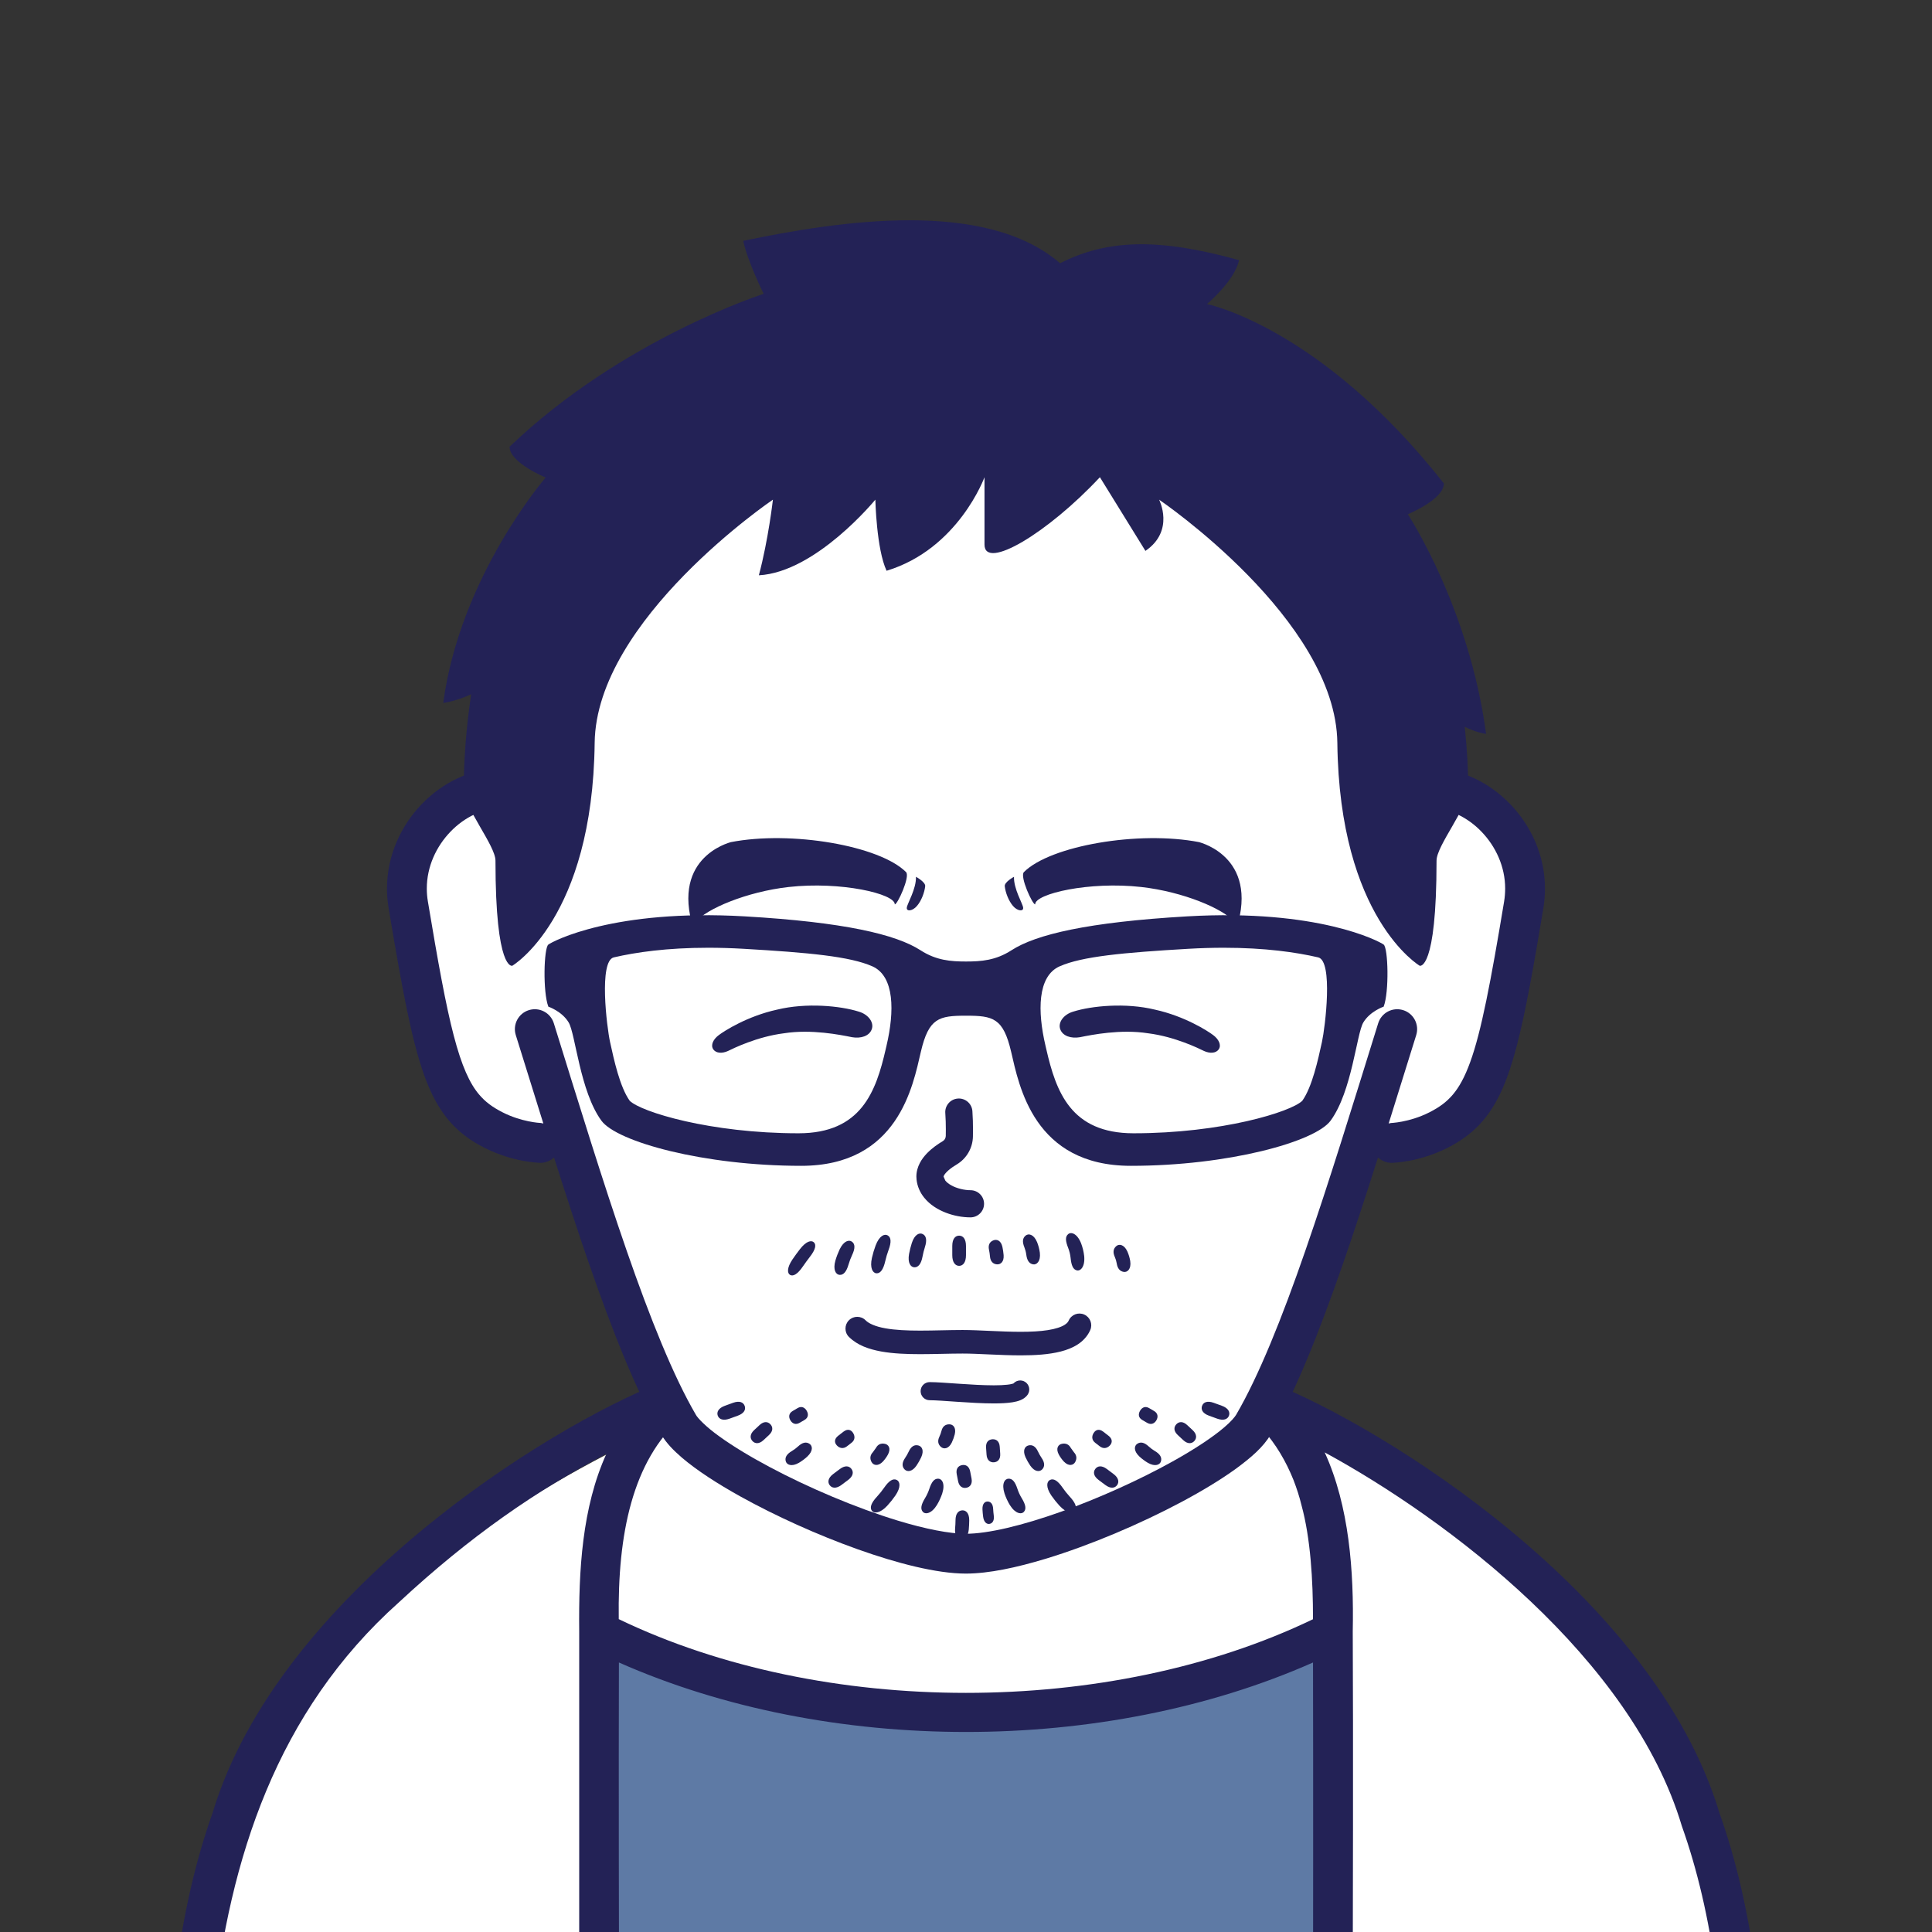 <!--?xml version="1.0" encoding="utf-8"?-->
<svg version="1.1" x="0px" y="0px" id="iconz0462812830026262715144100" viewBox="0 0 512 512" xmlns="http://www.w3.org/2000/svg" style="enable-background:new 0 0 512 512;" xml:space="preserve"><rect x="0" y="0" width="512" height="512" fill="#333333" stroke="none"/><style type="text/css">
.baseF{fill:#FFFFFF}
.baseB{fill:#232256}
.eyeF{fill:#FFFFFF}
.eyeB{fill:#232256}
.eyeT{fill:#BDC7D6}
.hairF{fill:#FFFFFF}
.hairB{fill:#232256}
.hairU{fill:#5E7AA5}
.hairT{fill:#BDC7D6}
.noseF{fill:#FFFFFF}
.noseB{fill:#232256}
.noseU{fill:#5E7AA5}
.mayugeB{fill:#232256}
.mayugeU{fill:#5E7AA5}
.mayugeT{fill:#BDC7D6}
.mayugeF{fill:#FFFFFF}
.mouthF{fill:#FFFFFF}
.mouthB{fill:#232256}
.mouthT{fill:#BDC7D6}
.mouthU{fill:#5E7AA5}
.hatF{fill:#FFFFFF}
.hatB{fill:#232256}
.hatU{fill:#5E7AA5}
.hatT{fill:#BDC7D6}
.higeU{fill:#5E7AA5}
.higeB{fill:#232256}
.higeF{fill:#FFFFFF}
.bodyF{fill:#FFFFFF}
.bodyB{fill:#232256}
.bodyU{fill:#5E7AA5}
.bodyT{fill:#BDC7D6}
.bodyS{fill:#8DA6C9}
.bodyH{fill:#FFFFFF}
.glassF{fill:#FFFFFF}
.glassB{fill:#232256}
.glassT{fill:#BDC7D6}
.glassU{fill:#5E7AA5}
.kirakiraF{fill:#FFFFFF}
.kirakiraB{fill:#232256}
.kirakiraU{fill:#5E7AA5}
.kirakiraT{fill:#BDC7D6}
.kirakiraH{fill:#FFFFFF}
.backF{fill:#FFFFFF}
.backB{fill:#232256}
.backU{fill:#5E7AA5}
.backS{fill:#8DA6C9}
.backA{fill:#FFE38B}
.backG{fill:#EEEEEF}
.backC{fill:#19DB9F}
.backD{fill:#DBBCA1}
</style>
<g class="icosvg">
<g>
	<path class="bodyF" d="M411.039,426.354c-35.173-33.731-76.795-50.156-76.795-50.156c-18.129-9.741-20.552-10.697-77.135-11.47   c-56.583,0.773-59.006,1.73-77.135,11.47c-71.354,31.958-134.24,84.018-129.764,200.789c-0.002,31.837-0.002,73.971-0.002,73.971   H464.01C463.441,575.552,474.438,480.9,411.039,426.354z"></path>
	<path class="bodyU" d="M353.217,650.958c-0.344-40.551,0.248-161.498-0.001-218.637c0.913-38.867-8.445-73.384-59.015-73.127   c0,0-76.392,0-76.392,0c-50.585-0.253-59.96,34.255-59.039,73.128c-0.231,56.6,0.166,178.793,0,218.636"></path>
	<path class="bodyH" d="M353.217,427.04v5.28c-56.624,28.678-137.81,28.677-194.447,0c-0.915-38.872,8.45-73.384,59.039-73.129   c0,0,76.392,0,76.392,0C342.25,359.191,353.217,389.576,353.217,427.04z"></path>
	<path class="bodyB" d="M468.177,650.958c0,0,0-47.674,0-79.512c-0.002-37.185-3.752-66.338-12.521-91.031   c-17.447-58.077-89.522-102.496-118.556-113.878c-2.447-1.972-5.122-3.789-8.138-5.332c-8.952-4.583-30.537-7.289-34.761-7.289   c0,0-38.021-0.005-38.208-0.008c-0.188,0.003-38.184,0.008-38.184,0.008c-17.254,0.178-31.226,3.248-42.818,12.586   c-29.645,11.646-101.222,56.023-118.646,113.914c-8.77,24.692-12.52,53.844-12.523,91.03c0,31.837,0,79.511,0,79.512   c0.108,6.869,10.424,6.993,10.554,0c1.976-70.106-13.679-168.247,51.347-226.336c18.936-17.582,36.397-29.574,54.995-39.382   c-6.484,14.253-7.385,31.003-7.225,47.081c0,30.361,0,62.015,0,85.488c0,24.839,0,133.148,0,133.148   c0.132,6.793,10.389,7.065,10.554,0c0.346-38.706-0.207-150.575-0.03-210.382c55.44,24.554,128.514,24.555,183.947,0.004   c0.139,59.458-0.156,172.364-0.022,210.378c0.015,6.753,10.458,7.068,10.553,0h-0.001c-0.401-40.57,0.289-161.485-0.001-218.637   c0.321-15.936-0.925-33.174-7.434-47.42c32.766,17.851,81.363,54.55,94.654,99.049c8.205,23.079,11.917,50.998,11.914,87.496   c0,31.837,0,79.511,0,79.512c0.056,6.817,10.445,7.025,10.554,0H468.177z M163.976,429.088c-0.316-22.479,3.587-41.89,16.629-53.42   c0.161-0.073,0.321-0.145,0.484-0.217c7.642-4.054,11.72-6.428,19.478-8.089c9.06-1.915,23.571-2.475,54.99-2.892   c0.293,0,0.586,0,0.88,0c27.909,0.376,42.49,0.844,51.736,2.302c9.704,1.552,13.888,3.974,22.732,8.677   c0.13,0.048,2.21,1.753,2.382,1.925c0.462,0.454,0.892,0.945,1.332,1.425c3.456,3.848,6.161,8.382,8.205,13.506   c0.805,2.101,1.53,4.289,2.1,6.652c2.368,8.68,3.046,19.726,3.032,30.155C293.887,455.145,218.045,455.134,163.976,429.088z"></path>
</g>

<g>
	<path class="baseF" d="M370.827,211.355h-1.087c-4.5-69.281-37.913-124.791-113.738-124.791s-109.237,55.509-113.737,124.791h-1.088
		c-14.836-8.77-36.375,8.077-32.986,28.425c7.12,42.713,9.942,53.302,22.627,59.714c6.478,3.272,12.413,3.389,12.413,3.389h7.903
		c4.228,26.864,15.788,46.294,22.941,63.427c9.731,23.287,53.016,45.431,81.928,45.431s72.197-22.144,81.928-45.431
		c7.153-17.133,18.712-36.562,22.941-63.427h7.903c0,0,5.934-0.117,12.413-3.389c12.689-6.413,15.506-17.002,22.627-59.714
		C407.202,219.431,385.662,202.584,370.827,211.355z"></path>
	<path class="baseB" d="M400.194,213.068c-5.491-5.662-12.816-9.342-20.597-9.373c-1.734-0.002-3.483,0.225-5.213,0.633
		c-2.782-29.967-10.992-57.396-26.259-78.888c-9.609-13.516-22.029-24.635-37.387-32.295c-15.356-7.669-33.588-11.864-54.736-11.859
		c-21.15-0.005-39.382,4.191-54.738,11.859c-23.06,11.496-39.403,30.75-49.784,54.244c-7.547,17.062-12.016,36.394-13.922,56.927
		c-1.711-0.398-3.443-0.623-5.159-0.621c-7.786,0.03-15.11,3.71-20.604,9.373c-5.482,5.674-9.237,13.563-9.244,22.423
		c0,1.692,0.138,3.42,0.436,5.168l-0.002-0.012c3.584,21.41,6.03,34.84,9.466,44.398c1.727,4.772,3.764,8.644,6.443,11.82
		c2.67,3.183,5.925,5.522,9.541,7.338c7.608,3.813,14.234,3.928,14.693,3.956c1.427,0.028,2.723-0.525,3.691-1.427
		c3.117,9.816,6.197,19.28,9.262,28.118c6.352,18.293,12.586,33.977,19.17,45.328c1.357,2.292,3.209,4.167,5.477,6.127
		c3.97,3.38,9.312,6.837,15.497,10.28c9.27,5.147,20.386,10.179,31.048,13.983c5.332,1.901,10.547,3.492,15.394,4.627
		c4.854,1.127,9.316,1.816,13.334,1.823c6.098-0.021,13.324-1.575,21.216-3.961c11.796-3.598,24.886-9.162,35.859-15.005
		c5.487-2.925,10.434-5.913,14.468-8.834c4.036-2.977,7.163-5.651,9.204-9.04c6.584-11.351,12.818-27.035,19.17-45.326
		c3.066-8.841,6.148-18.302,9.265-28.12c0.97,0.905,2.269,1.458,3.696,1.43c0.459-0.03,7.078-0.145,14.686-3.959
		c3.616-1.816,6.872-4.155,9.541-7.338c4.027-4.8,6.57-11.009,8.869-19.779c2.295-8.805,4.362-20.386,7.041-36.438l0.005-0.028
		c0.279-1.727,0.415-3.441,0.415-5.128C409.428,226.633,405.676,218.742,400.194,213.068z M398.602,238.938
		c-3.534,21.284-6.056,34.498-8.979,42.513c-1.453,4.017-2.946,6.663-4.587,8.611c-1.65,1.943-3.504,3.33-6.232,4.72
		c-2.679,1.355-5.32,2.081-7.247,2.449c-0.961,0.183-1.741,0.279-2.252,0.326l-0.555,0.045l-0.082,0.005v-0.002l-0.021,0.002v0.002
		c-0.227,0.005-0.42,0.108-0.638,0.141c2.409-7.69,4.838-15.499,7.308-23.449c0.862-2.784-0.691-5.742-3.473-6.605
		c-2.784-0.865-5.742,0.689-6.605,3.473l-0.002-0.002c-6.661,21.438-13.043,42.211-19.289,60.225
		c-6.234,18.005-12.387,33.288-18.323,43.481c-0.312,0.577-1.446,1.922-3.206,3.403c-3.082,2.641-7.987,5.876-13.77,9.082
		c-8.686,4.828-19.399,9.68-29.466,13.268c-5.032,1.793-9.905,3.274-14.25,4.289c-4.338,1.02-8.17,1.554-10.931,1.547
		c-4.228,0.021-10.854-1.268-18.143-3.504c-10.973-3.335-23.634-8.707-33.97-14.222c-5.168-2.752-9.766-5.548-13.24-8.065
		c-3.471-2.463-5.81-4.884-6.272-5.798c-5.937-10.193-12.087-25.477-18.321-43.481c-6.246-18.014-12.628-38.787-19.291-60.225
		c-0.867-2.784-3.825-4.338-6.607-3.471c-2.784,0.865-4.338,3.823-3.471,6.607c2.47,7.95,4.898,15.759,7.308,23.449
		c-0.218-0.033-0.41-0.136-0.635-0.141v-0.005l-0.021-0.002l0,0c-0.302,0.002-5.17-0.288-10.141-2.822
		c-2.728-1.39-4.582-2.777-6.232-4.72c-2.454-2.885-4.61-7.502-6.727-15.645c-2.121-8.107-4.181-19.526-6.844-35.508l-0.002-0.012
		c-0.195-1.158-0.286-2.29-0.286-3.408c-0.007-5.801,2.494-11.17,6.279-15.089c3.776-3.933,8.737-6.183,13.015-6.152
		c1.535,0.005,2.979,0.373,4.39,0.93c-0.206,4.263-0.342,8.557-0.342,12.898c0,2.913,2.362,5.278,5.278,5.278
		c2.913,0,5.278-2.365,5.278-5.278h-0.002c-0.019-37.709,8.02-72.047,25.472-96.518c8.73-12.255,19.765-22.106,33.504-28.971
		c13.744-6.855,30.255-10.744,50.025-10.748c19.767,0.005,36.279,3.893,50.023,10.748c20.585,10.294,35.191,27.321,44.848,49.076
		c9.633,21.731,14.135,48.145,14.128,76.413c0,2.913,2.363,5.278,5.278,5.278c2.913,0,5.278-2.365,5.278-5.278
		c-0.002-4.341-0.145-8.632-0.352-12.898c1.411-0.558,2.855-0.926,4.392-0.93c4.275-0.03,9.232,2.22,13.005,6.15
		c3.785,3.921,6.286,9.288,6.279,15.091C398.881,236.613,398.792,237.759,398.602,238.938z"></path>
</g>


<g>
	<path class="higeB" d="M248.657,391.868c-1.043-0.052-1.77,0.811-2.395,2.747c-0.277,0.825-0.642,1.627-1.095,2.372
		c-1.066,1.734-1.303,2.902-0.595,3.67c0.633,0.712,2.255,0.539,3.71-1.8c0.588-0.97,1.064-2.011,1.425-3.089
		C250.537,393.148,249.609,391.891,248.657,391.868z"></path>
	<path class="higeB" d="M257.114,389.988c-0.281-1.448-1.198-1.908-2.184-1.716c-0.984,0.188-1.664,0.961-1.383,2.409l0.354,1.828
		c0.279,1.444,1.207,1.959,2.194,1.767c0.984-0.188,1.652-1.013,1.373-2.461L257.114,389.988z"></path>
	<path class="higeB" d="M254.957,400.263c-1.012,0.089-1.723,0.886-1.734,2.597c-0.007,0.727-0.042,1.453-0.108,2.18
		c-0.157,1.706,0.462,2.634,1.458,2.822c0.973,0.188,1.98-0.548,2.163-2.503c0.073-0.816,0.113-1.636,0.122-2.456
		C256.868,400.938,255.944,400.179,254.957,400.263z"></path>
	<path class="higeB" d="M237.63,392.191c-0.933-0.445-2.016,0.155-3.335,2.081c-0.567,0.816-1.188,1.594-1.861,2.325
		c-1.587,1.706-2.002,2.953-1.371,3.769c0.588,0.773,2.166,0.703,4.052-1.317c0.78-0.848,1.5-1.753,2.161-2.7
		C238.835,394.066,238.511,392.599,237.63,392.191z"></path>
	<path class="higeB" d="M222.576,389.304l-1.758,1.317c-1.387,1.036-1.542,2.17-0.942,2.972c0.602,0.802,1.73,0.975,3.12-0.066
		l1.755-1.312c1.39-1.036,1.493-2.133,0.893-2.934C225.042,388.479,223.964,388.268,222.576,389.304z"></path>
	<path class="higeB" d="M243.353,383.055c-0.996-0.248-1.88,0.216-2.522,1.608c-0.279,0.595-0.602,1.172-0.973,1.716
		c-0.865,1.261-0.848,2.302-0.131,3.033c0.68,0.703,1.988,0.67,3.145-1.003c0.473-0.698,0.891-1.439,1.249-2.198
		C244.966,384.354,244.3,383.285,243.353,383.055z"></path>
	<path class="higeB" d="M251.566,377.458c-1.027-0.005-1.772,0.539-2.07,1.758c-0.134,0.525-0.316,1.041-0.551,1.528
		c-0.544,1.13-0.347,2.062,0.438,2.723c0.741,0.633,2.011,0.53,2.845-1.167c0.335-0.703,0.598-1.434,0.79-2.189
		C253.453,378.274,252.539,377.449,251.566,377.458z"></path>
	<path class="higeB" d="M211.493,383.318c-0.504,0.464-1.055,0.877-1.643,1.223c-1.369,0.802-1.894,1.706-1.615,2.7
		c0.246,0.933,1.526,1.542,3.476,0.422c0.799-0.473,1.547-1.031,2.231-1.659c1.638-1.542,1.38-2.878,0.562-3.394
		C213.637,382.048,212.655,382.24,211.493,383.318z"></path>
	<path class="higeB" d="M233.981,387.326c0.523-0.567,0.97-1.191,1.341-1.866c0.874-1.664,0.115-2.667-0.837-2.836
		c-1.01-0.202-1.826,0.122-2.344,1.083l-0.837,1.158c-0.741,0.797-0.825,1.702-0.326,2.597
		C231.438,388.315,232.682,388.685,233.981,387.326z"></path>
	<path class="higeB" d="M201.297,377.651l-1.451,1.35c-1.148,1.069-1.123,2.156-0.438,2.892c0.682,0.736,1.767,0.834,2.916-0.234
		l1.451-1.35c1.148-1.069,1.08-2.119,0.398-2.855C203.489,376.723,202.446,376.582,201.297,377.651z"></path>
	<path class="higeB" d="M194.28,371.754l-2.173,0.788c-1.718,0.619-2.234,1.673-1.894,2.616c0.342,0.947,1.411,1.425,3.131,0.802
		l2.173-0.788c1.718-0.623,2.173-1.65,1.83-2.592C197.008,371.632,196,371.135,194.28,371.754z"></path>
	<path class="higeB" d="M223.525,379.413l-1.383,1.073c-1.102,0.853-1.05,1.842-0.363,2.573c0.687,0.731,1.695,0.984,2.66,0.239
		l1.23-0.952c0.963-0.75,0.938-1.763,0.403-2.606C225.536,378.893,224.632,378.56,223.525,379.413z"></path>
	<path class="higeB" d="M211.893,377.069l1.317-0.769c1.043-0.609,1.076-1.57,0.57-2.438c-0.506-0.867-1.362-1.312-2.402-0.703
		l-1.317,0.773c-1.043,0.609-1.113,1.589-0.607,2.456C209.96,377.257,210.853,377.679,211.893,377.069z"></path>
	<path class="higeB" d="M269.646,394.615c-0.628-1.936-1.352-2.798-2.395-2.747c-0.952,0.023-1.88,1.28-1.05,3.9
		c0.361,1.078,0.837,2.119,1.425,3.089c1.455,2.339,3.077,2.513,3.71,1.8c0.705-0.769,0.469-1.936-0.595-3.67
		C270.288,396.241,269.922,395.44,269.646,394.615z"></path>
	<path class="higeB" d="M262.989,381.424c-1.003,0.066-1.772,0.745-1.671,2.217l0.127,1.861c0.098,1.467,0.956,2.095,1.957,2.025
		c1.001-0.066,1.767-0.802,1.666-2.273l-0.124-1.856C264.843,381.926,263.99,381.354,262.989,381.424z"></path>
	<path class="higeB" d="M261.764,397.919c-0.771-0.033-1.47,0.591-1.397,2.119c0.033,0.638,0.091,1.28,0.173,1.913
		c0.206,1.519,1.015,2.058,1.767,1.88c0.771-0.178,1.221-0.919,1.045-2.245c-0.075-0.562-0.124-1.13-0.155-1.697
		C263.135,398.557,262.553,397.957,261.764,397.919z"></path>
	<path class="higeB" d="M281.613,394.273c-1.32-1.927-2.405-2.527-3.337-2.081c-0.879,0.408-1.202,1.875,0.356,4.158
		c0.659,0.947,1.38,1.852,2.161,2.7c1.887,2.02,3.464,2.091,4.052,1.317c0.63-0.816,0.213-2.062-1.373-3.769
		C282.801,395.866,282.18,395.088,281.613,394.273z"></path>
	<path class="higeB" d="M295.087,390.621l-1.755-1.317c-1.39-1.036-2.466-0.825-3.068-0.023c-0.6,0.802-0.497,1.898,0.893,2.934
		l1.755,1.312c1.388,1.041,2.517,0.867,3.117,0.066C296.632,392.791,296.477,391.657,295.087,390.621z"></path>
	<path class="higeB" d="M275.074,384.663c-0.64-1.392-1.523-1.856-2.52-1.608c-0.949,0.23-1.612,1.298-0.769,3.155
		c0.359,0.759,0.776,1.5,1.247,2.198c1.158,1.673,2.466,1.706,3.148,1.003c0.717-0.731,0.731-1.772-0.134-3.033
		C275.678,385.835,275.353,385.259,275.074,384.663z"></path>
	<path class="higeB" d="M306.058,384.541c-0.588-0.347-1.141-0.759-1.645-1.223c-1.163-1.078-2.142-1.27-3.009-0.708
		c-0.818,0.516-1.076,1.852,0.56,3.394c0.687,0.628,1.432,1.186,2.231,1.659c1.952,1.12,3.232,0.511,3.478-0.422
		C307.952,386.248,307.427,385.343,306.058,384.541z"></path>
	<path class="higeB" d="M283.767,383.707c-0.52-0.961-1.336-1.284-2.346-1.083c-0.949,0.169-1.709,1.172-0.834,2.836
		c0.37,0.675,0.818,1.298,1.341,1.866c1.296,1.359,2.543,0.989,3,0.136c0.502-0.895,0.417-1.8-0.323-2.597L283.767,383.707z"></path>
	<path class="higeB" d="M314.608,377.651c-1.148-1.069-2.189-0.928-2.873-0.197c-0.684,0.736-0.75,1.786,0.398,2.855l1.451,1.35
		c1.148,1.069,2.231,0.97,2.916,0.234c0.684-0.736,0.708-1.823-0.441-2.892L314.608,377.651z"></path>
	<path class="higeB" d="M323.798,372.541l-2.173-0.788c-1.718-0.619-2.726-0.122-3.068,0.825c-0.34,0.942,0.115,1.969,1.833,2.592
		l2.173,0.788c1.718,0.623,2.789,0.145,3.131-0.802C326.034,374.215,325.518,373.16,323.798,372.541z"></path>
	<path class="higeB" d="M291.466,383.299c0.968,0.745,1.973,0.492,2.662-0.239c0.687-0.731,0.738-1.72-0.363-2.573l-1.385-1.073
		c-1.104-0.853-2.009-0.52-2.545,0.328c-0.537,0.844-0.562,1.856,0.401,2.606L291.466,383.299z"></path>
	<path class="higeB" d="M302.695,376.301l1.317,0.769c1.043,0.609,1.934,0.188,2.44-0.68s0.436-1.847-0.605-2.456l-1.317-0.773
		c-1.043-0.609-1.896-0.164-2.402,0.703S301.654,375.691,302.695,376.301z"></path>
	<path class="higeB" d="M212.003,331.024c-0.684,0.886-1.345,1.791-1.978,2.714c-1.498,2.212-1.432,3.675-0.647,4.125
		c0.809,0.464,1.997-0.183,3.396-2.245c0.595-0.867,1.216-1.72,1.863-2.555c1.533-1.969,1.72-3.23,1.027-3.853
		C214.989,328.605,213.646,328.919,212.003,331.024z"></path>
	<path class="higeB" d="M222.471,337.849c1.024,0.094,1.842-0.792,2.405-2.756c0.244-0.839,0.555-1.655,0.923-2.447
		c0.879-1.842,0.811-2.986-0.026-3.586c-0.78-0.577-2.168-0.234-3.267,2.053c-0.445,0.952-0.823,1.941-1.118,2.953
		C220.699,336.509,221.5,337.769,222.471,337.849z"></path>
	<path class="higeB" d="M232.263,337.437c1.027,0.07,1.833-0.975,2.346-3.258c0.22-0.975,0.509-1.927,0.851-2.864
		c0.823-2.189,0.68-3.427-0.223-3.928c-0.846-0.478-2.217,0.103-3.188,2.677c-0.396,1.078-0.727,2.175-0.982,3.295
		C230.472,336.044,231.29,337.38,232.263,337.437z"></path>
	<path class="higeB" d="M242.318,335.848c1.024,0.033,1.802-0.881,2.163-2.855c0.155-0.844,0.366-1.673,0.626-2.489
		c0.619-1.913,0.333-3.019-0.588-3.469c-0.877-0.436-2.133,0.089-2.878,2.372c-0.302,0.956-0.548,1.927-0.731,2.911
		C240.485,334.68,241.338,335.824,242.318,335.848z"></path>
	<path class="higeB" d="M254.179,335.463c1.003,0,1.816-0.891,1.816-2.817v-2.438c0-1.927-0.813-2.747-1.816-2.747
		c-1.003,0-1.816,0.82-1.816,2.747v2.438C252.363,334.573,253.176,335.463,254.179,335.463z"></path>
	<path class="higeB" d="M265.654,330.466c-0.375-1.72-1.46-2.119-2.379-1.767c-0.954,0.361-1.465,1.177-1.179,2.508
		c0.12,0.572,0.206,1.153,0.255,1.734c0.105,1.355,0.827,2.048,1.842,2.123c0.982,0.075,1.91-0.675,1.777-2.433
		C265.912,331.905,265.804,331.179,265.654,330.466z"></path>
	<path class="higeB" d="M271.971,332.468c0.192,1.542,0.759,2.395,1.777,2.592c0.94,0.197,2.093-0.741,1.823-3.075
		c-0.127-0.961-0.373-1.898-0.729-2.798c-0.902-2.166-2.32-2.358-3.047-1.739c-0.804,0.661-0.916,1.636-0.333,3.075
		C271.708,331.146,271.884,331.802,271.971,332.468z"></path>
	<path class="higeB" d="M283.078,327.059c-0.809,0.67-0.741,1.786,0.012,3.684c0.316,0.82,0.53,1.678,0.623,2.555
		c0.204,2.03,0.645,3.131,1.666,3.366c0.914,0.239,2.21-0.895,1.945-3.769c-0.129-1.186-0.415-2.344-0.841-3.455
		C285.396,326.768,283.783,326.435,283.078,327.059z"></path>
	<path class="higeB" d="M295.79,330.265c-0.771,0.698-0.905,1.617-0.352,2.85c0.237,0.539,0.408,1.106,0.502,1.688
		c0.209,1.336,0.82,2.086,1.84,2.259c0.945,0.178,2.058-0.703,1.744-2.855c-0.143-0.877-0.398-1.734-0.757-2.55
		C297.855,329.684,296.486,329.608,295.79,330.265z"></path>
</g>


<g>
	<path class="hairB" d="M393.829,194.493c-4.479-33.593-20.747-58.212-20.747-58.212s9.562-3.919,9.562-8.163
		c-32.74-41.555-62.787-47.538-62.787-47.538s7.376-6.185,8.505-11.641c-20.859-5.801-34.662-5.674-47.43,0.825
		c-19.784-17.123-58.39-11.273-83.96-5.939c1.13,5.456,5.412,14.044,5.412,14.044s-37.629,12.026-67.338,40.523
		c0,4.242,9.562,8.161,9.562,8.161s-22.666,26.149-27.145,59.745c2.674-0.436,5.126-1.266,7.397-2.311
		c-1.406,9.415-1.952,18-1.952,24.991c0,5.039,8.398,15.073,8.398,19.102c0,29.435,4.467,27.853,4.467,27.853
		s21.286-12.567,21.82-59.053c0.375-32.726,47.238-64.465,47.238-64.465s-1.205,10.615-3.724,20.041
		c15.164-0.818,30.87-20.041,30.87-20.041s0.279,13.076,2.974,18.844c19.027-5.768,25.952-24.795,25.952-24.795s0,10.91,0,17.852
		c0,6.942,16.695-2.977,30.581-17.852l12.066,19.526c7.854-5.346,3.623-13.575,3.623-13.575s46.863,31.739,47.238,64.465
		c0.534,46.486,21.82,59.053,21.82,59.053s4.467,1.582,4.467-27.853c0-4.029,8.395-14.062,8.395-19.102
		c0-4.786-0.286-10.336-0.923-16.366C389.948,193.501,391.827,194.167,393.829,194.493z"></path>
</g>


<g>
	<path class="mouthB" d="M224.975,354.3c2.307,2.265,5.324,3.259,8.531,3.855c3.226,0.58,6.764,0.709,10.335,0.711
		c3.886-0.001,7.811-0.162,11.259-0.161c4.086-0.005,9.866,0.475,15.433,0.478c3.729-0.006,7.371-0.204,10.592-1.025
		c1.611-0.417,3.134-0.994,4.506-1.89c1.364-0.888,2.587-2.162,3.297-3.795c0.691-1.579-0.028-3.418-1.606-4.11
		c-1.578-0.691-3.418,0.028-4.109,1.607c-0.163,0.359-0.418,0.687-1.007,1.08c-0.865,0.585-2.477,1.137-4.536,1.448
		c-2.056,0.323-4.532,0.445-7.138,0.444c-5.227,0.004-10.924-0.473-15.433-0.478c-3.631,0.001-7.543,0.162-11.259,0.161
		c-3.403,0.002-6.643-0.142-9.226-0.612c-2.602-0.452-4.428-1.286-5.228-2.127c-1.219-1.219-3.194-1.219-4.413,0
		c-1.218,1.219-1.218,3.195,0.001,4.413L224.975,354.3z"></path>
	<path class="mouthB" d="M246.375,371.073c1.453-0.002,4.256,0.205,7.363,0.42c3.122,0.212,6.593,0.429,9.639,0.429
		c1.837-0.001,3.511-0.074,4.958-0.307c0.727-0.121,1.4-0.275,2.063-0.543c0.649-0.275,1.369-0.647,1.964-1.505
		c0.737-1.103,0.44-2.592-0.661-3.329c-1.102-0.737-2.592-0.441-3.329,0.662l0.907,0.605l-0.631-0.902l-0.277,0.296l0.907,0.606
		l-0.631-0.902l0.12,0.171l-0.1-0.184l-0.02,0.013l0.12,0.171l-0.1-0.184c-0.046,0.047-0.738,0.271-1.691,0.368
		c-0.962,0.112-2.212,0.165-3.6,0.165c-2.822,0-6.218-0.207-9.312-0.42c-3.109-0.21-5.873-0.427-7.69-0.429
		c-1.326,0-2.4,1.073-2.4,2.4c0,1.325,1.074,2.4,2.4,2.4V371.073z"></path>
</g>


<g>
	<path class="noseF" d="M257.188,319.018c-4.45,0-10.268-2.395-10.717-6.844c-0.287-2.831,2.885-5.273,5.229-6.67
		c1.549-0.926,2.498-2.571,2.539-4.373C254.239,301.131,265.324,313.086,257.188,319.018z"></path>
	<path class="noseB" d="M250.515,294.972c0.105,1.488,0.142,3.002,0.142,4.352c0,0.607-0.009,1.191-0.018,1.753v-0.028
		c-0.018,0.584-0.304,1.071-0.786,1.364c-1.289,0.773-2.829,1.812-4.218,3.248c-0.691,0.722-1.352,1.554-1.879,2.569
		c-0.523,1.005-0.908,2.229-0.907,3.581l0.05,0.825l3.571-0.462l-3.582,0.361c0.183,1.861,0.964,3.534,2.005,4.828
		c1.576,1.955,3.643,3.19,5.769,4.02c2.139,0.82,4.375,1.228,6.525,1.233c1.986,0,3.598-1.612,3.598-3.598
		c0-1.987-1.611-3.598-3.598-3.598c-1.587,0.012-3.689-0.49-5.104-1.301c-0.714-0.396-1.249-0.851-1.561-1.245l-0.471-1.064
		l-0.012-0.101l-0.791,0.101h0.799l-0.008-0.101l-0.791,0.101h0.799l0.103-0.274c0.155-0.319,0.613-0.888,1.253-1.432
		c0.635-0.551,1.424-1.085,2.136-1.509c2.62-1.561,4.233-4.364,4.297-7.385v-0.028c0.008-0.558,0.018-1.184,0.018-1.859
		c0-1.474-0.036-3.148-0.158-4.861c-0.142-1.985-1.863-3.478-3.846-3.335c-1.984,0.141-3.477,1.861-3.335,3.846L250.515,294.972z"></path>
</g>


<g>
	<g>
		<g>
			<path class="eyeB" d="M227.5,268.065c2.604,0.728,4.164,2.862,3.538,4.661c-0.641,1.863-2.932,2.546-5.237,2.144
				c-3.12-0.634-10.797-2.174-18.012-1.043c-7.225,0.899-13.57,4.069-14.886,4.705c-1.496,0.678-3.145,0.651-3.895-0.479
				c-0.735-1.108,0.025-2.663,1.486-3.741c1.471-1.12,7.552-5.013,15.418-6.743C213.736,265.66,222.74,266.574,227.5,268.065z"></path>
		</g>
		<g>
			<path class="eyeB" d="M284.501,268.065c-2.604,0.728-4.164,2.862-3.538,4.661c0.641,1.863,2.932,2.546,5.237,2.144
				c3.12-0.634,10.797-2.174,18.012-1.043c7.225,0.899,13.57,4.069,14.886,4.705c1.496,0.678,3.145,0.651,3.895-0.479
				c0.735-1.108-0.025-2.663-1.486-3.741c-1.471-1.12-7.552-5.013-15.418-6.743C298.264,265.66,289.261,266.574,284.501,268.065z"></path>
		</g>
	</g>
</g>


<g>
	<g>
		<g>
			<path class="mayugeB" d="M237.126,239.657c0.662,0.166,4.139-7.386,2.985-8.542c-6.988-7.003-30.481-11.052-46.47-7.933
				c1.497-0.292-15.119,2.717-10.37,21.167c0.155,0.601,0.573,0.649,1.121-0.042c2.707-3.412,13.476-7.989,24.607-9.241
				C222.813,233.512,237.179,236.86,237.126,239.657z"></path>
			<path class="mayugeB" d="M242.737,232.36c0.112,3.215-2.306,7.077-2.423,8.17c-0.14,1.069,1.47,0.973,2.681-0.431
				c1.206-1.416,2.006-3.577,2.19-5.238C245.317,233.754,242.746,232.362,242.737,232.36z"></path>
		</g>
		<g>
			<path class="mayugeB" d="M274.33,239.657c-0.662,0.166-4.139-7.386-2.985-8.542c6.988-7.003,30.481-11.052,46.47-7.933
				c-1.497-0.292,15.119,2.717,10.37,21.167c-0.155,0.601-0.573,0.649-1.121-0.042c-2.707-3.412-13.476-7.989-24.607-9.241
				C288.644,233.512,274.278,236.86,274.33,239.657z"></path>
			<path class="mayugeB" d="M268.72,232.36c-0.112,3.215,2.306,7.077,2.423,8.17c0.14,1.069-1.47,0.973-2.681-0.431
				c-1.206-1.416-2.006-3.577-2.19-5.238C266.139,233.754,268.711,232.362,268.72,232.36z"></path>
		</g>
	</g>
</g>


<g>
	<path class="glassB" d="M366.681,250.323c-1.197-0.897-17.408-9.487-52.05-7.478c-26.312,1.525-40.084,4.786-46.582,8.988
		c-4.164,2.693-8.035,2.977-12.049,2.977c-4.013,0-7.885-0.284-12.049-2.977c-6.498-4.202-20.27-7.463-46.582-8.988
		c-34.642-2.008-50.854,6.581-52.05,7.478c-1.197,0.898-1.495,12.564,0,16.453c0,0,3.59,1.197,5.385,4.188
		c1.795,2.991,2.991,18.247,8.675,26.025c4.105,5.618,27.221,11.966,52.947,11.966s29.615-21.239,31.709-30.213
		c2.094-8.974,4.786-9.572,11.965-9.572c7.179,0,9.872,0.598,11.965,9.572c2.094,8.974,5.983,30.213,31.709,30.213
		s48.842-6.348,52.947-11.966c5.684-7.778,6.88-23.034,8.675-26.025c1.795-2.991,5.385-4.188,5.385-4.188
		C368.177,262.887,367.878,251.22,366.681,250.323z M234.96,277.012l-0.233,1.009c-2.587,11.289-6.503,22.311-23.111,22.311
		c-23.389,0-41.725-5.66-44.735-8.611c-2.608-3.657-4.172-10.82-5.209-15.574c-0.86-3.942-3.021-21.499,0.995-22.431
		c5.811-1.348,14.071-2.552,25.041-2.552c3.012,0,6.143,0.093,9.305,0.276c17.47,1.013,28.183,2.03,34.125,4.626
		C237.145,258.689,237.028,268.15,234.96,277.012z M350.328,276.146c-1.038,4.754-2.601,11.918-5.209,15.574
		c-3.01,2.951-21.346,8.611-44.735,8.611c-16.608,0-20.523-11.022-23.111-22.311l-0.233-1.009
		c-2.068-8.861-2.184-18.323,3.821-20.946c5.942-2.595,16.656-3.613,34.125-4.626c3.163-0.183,6.294-0.276,9.305-0.276
		c10.97,0,19.23,1.203,25.041,2.552C353.349,254.647,351.189,272.204,350.328,276.146z"></path>
</g>

</g></svg>